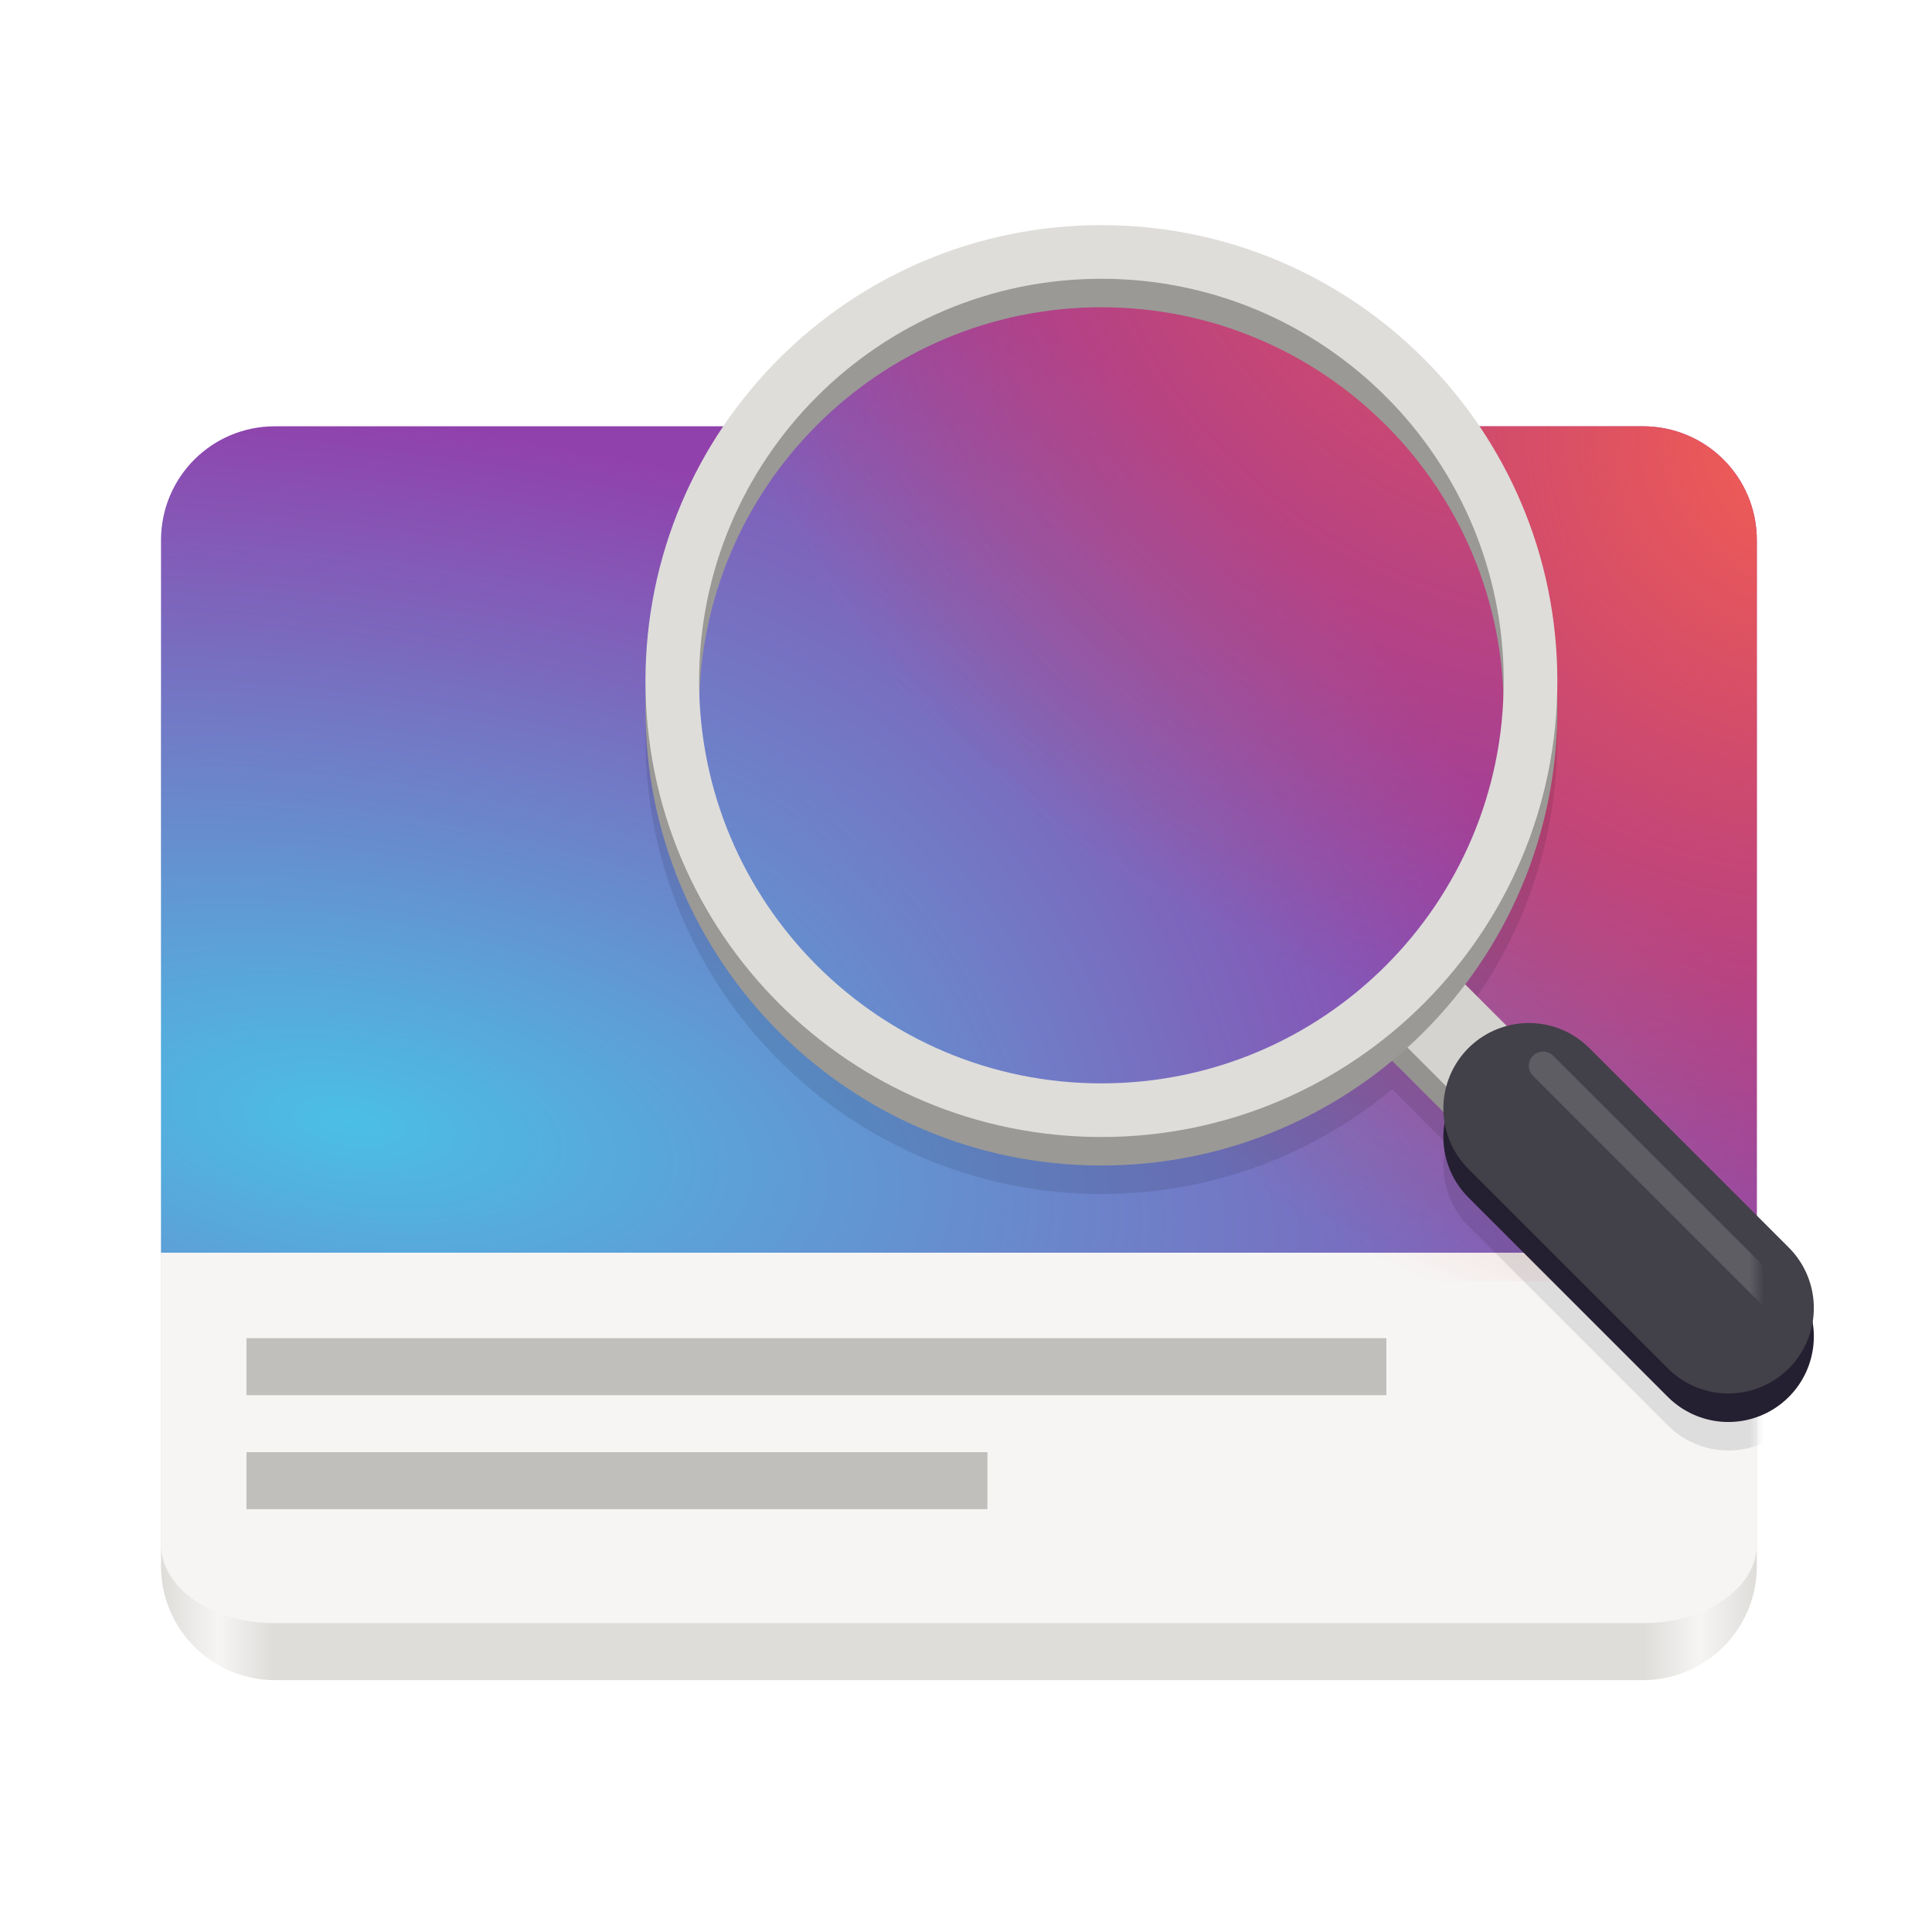 <?xml version="1.0" encoding="UTF-8" standalone="no"?>
<svg
   xmlns:dc="http://purl.org/dc/elements/1.1/"
   xmlns:cc="http://creativecommons.org/ns#"
   xmlns:rdf="http://www.w3.org/1999/02/22-rdf-syntax-ns#"
   xmlns:svg="http://www.w3.org/2000/svg"
   xmlns="http://www.w3.org/2000/svg"
   xmlns:xlink="http://www.w3.org/1999/xlink"
   xmlns:sodipodi="http://sodipodi.sourceforge.net/DTD/sodipodi-0.dtd"
   xmlns:inkscape="http://www.inkscape.org/namespaces/inkscape"
   height="128px"
   viewBox="0 0 128 128"
   width="128px"
   version="1.1"
   id="svg105"
   sodipodi:docname="logo.svg"
   inkscape:version="1.0.2 (e86c870879, 2021-01-15)">
  <defs
     id="defs109">
    <filter
       style="color-interpolation-filters:sRGB;"
       inkscape:label="Drop Shadow"
       id="filter1033">
      <feFlood
         flood-opacity="0.302"
         flood-color="rgb(0,0,0)"
         result="flood"
         id="feFlood1023" />
      <feComposite
         in="flood"
         in2="SourceGraphic"
         operator="in"
         result="composite1"
         id="feComposite1025" />
      <feGaussianBlur
         in="composite1"
         stdDeviation="3"
         result="blur"
         id="feGaussianBlur1027" />
      <feOffset
         dx="0"
         dy="0"
         result="offset"
         id="feOffset1029" />
      <feComposite
         in="SourceGraphic"
         in2="offset"
         operator="over"
         result="composite2"
         id="feComposite1031" />
    </filter>
    <filter
       style="color-interpolation-filters:sRGB;"
       inkscape:label="Drop Shadow"
       id="filter927">
      <feFlood
         flood-opacity="0.596"
         flood-color="rgb(0,0,0)"
         result="flood"
         id="feFlood917" />
      <feComposite
         in="flood"
         in2="SourceGraphic"
         operator="in"
         result="composite1"
         id="feComposite919" />
      <feGaussianBlur
         in="composite1"
         stdDeviation="2"
         result="blur"
         id="feGaussianBlur921" />
      <feOffset
         dx="0"
         dy="0"
         result="offset"
         id="feOffset923" />
      <feComposite
         in="SourceGraphic"
         in2="offset"
         operator="over"
         result="composite2"
         id="feComposite925" />
    </filter>
  </defs>
  <sodipodi:namedview
     pagecolor="#ffffff"
     bordercolor="#666666"
     borderopacity="1"
     objecttolerance="10"
     gridtolerance="10"
     guidetolerance="10"
     inkscape:pageopacity="0"
     inkscape:pageshadow="2"
     inkscape:window-width="1920"
     inkscape:window-height="1011"
     id="namedview107"
     showgrid="false"
     inkscape:zoom="3.3242188"
     inkscape:cx="32.236458"
     inkscape:cy="88.110125"
     inkscape:window-x="0"
     inkscape:window-y="32"
     inkscape:window-maximized="1"
     inkscape:current-layer="svg105"
     inkscape:document-rotation="0" />
  <linearGradient
     id="a"
     gradientUnits="userSpaceOnUse"
     x1="8"
     x2="120"
     y1="116"
     y2="116">
    <stop
       offset="0"
       stop-color="#deddda"
       id="stop2" />
    <stop
       offset="0.036"
       stop-color="#f6f5f4"
       id="stop4" />
    <stop
       offset="0.071"
       stop-color="#deddda"
       id="stop6" />
    <stop
       offset="0.929"
       stop-color="#deddda"
       id="stop8" />
    <stop
       offset="0.964"
       stop-color="#f6f5f4"
       id="stop10" />
    <stop
       offset="1"
       stop-color="#deddda"
       id="stop12" />
  </linearGradient>
  <linearGradient
     id="b"
     gradientUnits="userSpaceOnUse">
    <stop
       offset="0"
       stop-color="#4bbfe5"
       id="stop15" />
    <stop
       offset="1"
       stop-color="#9141ac"
       id="stop17" />
  </linearGradient>
  <radialGradient
     id="c"
     cx="29.491"
     cy="109.785"
     gradientTransform="matrix(1.953,0.296,-0.131,0.869,-21.957,-27.307)"
     r="56"
     xlink:href="#b" />
  <radialGradient
     id="d"
     cx="104.212"
     cy="83.413"
     gradientTransform="matrix(0.016,-1.154,1.225,0.017,20.822,147.834)"
     gradientUnits="userSpaceOnUse"
     r="56">
    <stop
       offset="0"
       stop-color="#f66151"
       id="stop21" />
    <stop
       offset="1"
       stop-color="#ed333b"
       stop-opacity="0"
       id="stop23" />
  </radialGradient>
  <filter
     id="e"
     height="100%"
     width="100%"
     x="0%"
     y="0%">
    <feColorMatrix
       in="SourceGraphic"
       type="matrix"
       values="0 0 0 0 1 0 0 0 0 1 0 0 0 0 1 0 0 0 1 0"
       id="feColorMatrix26" />
  </filter>
  <mask
     id="f">
    <g
       filter="url(#e)"
       id="g31">
      <rect
         fill-opacity="0.1"
         height="128"
         width="128"
         id="rect29" />
    </g>
  </mask>
  <clipPath
     id="g">
    <rect
       height="152"
       width="192"
       id="rect34" />
  </clipPath>
  <mask
     id="h">
    <g
       filter="url(#e)"
       id="g39">
      <rect
         fill-opacity="0.154"
         height="128"
         width="128"
         id="rect37" />
    </g>
  </mask>
  <clipPath
     id="i">
    <rect
       height="152"
       width="192"
       id="rect42" />
  </clipPath>
  <radialGradient
     id="j"
     cx="31.132"
     cy="86"
     r="76.065"
     xlink:href="#b" />
  <radialGradient
     id="k"
     cx="109.988"
     cy="3.57"
     gradientUnits="userSpaceOnUse"
     r="66.012">
    <stop
       offset="0"
       stop-color="#f66151"
       id="stop46" />
    <stop
       offset="1"
       stop-color="#ed333b"
       stop-opacity="0.001"
       id="stop48" />
  </radialGradient>
  <mask
     id="l">
    <g
       filter="url(#e)"
       id="g53">
      <rect
         fill-opacity="0.154"
         height="128"
         width="128"
         id="rect51" />
    </g>
  </mask>
  <clipPath
     id="m">
    <rect
       height="152"
       width="192"
       id="rect56" />
  </clipPath>
  <g
     id="g959"
     transform="matrix(0.944,0,0,0.944,3.115,1.81)"
     style="filter:url(#filter927)">
    <path
       d="m 16,40 h 96 c 4.418,0 8,3.582 8,8 v 60 c 0,4.418 -3.582,8 -8,8 H 16 c -4.418,0 -8,-3.582 -8,-8 V 48 c 0,-4.418 3.582,-8 8,-8 z m 0,0"
       fill="url(#a)"
       id="path59"
       style="fill:url(#a);" />
    <path
       d="m 16,54 h 96 c 4.418,0 8,2.473 8,5.523 V 106.477 C 120,109.527 116.418,112 112,112 H 16 c -4.418,0 -8,-2.473 -8,-5.523 V 59.523 C 8,56.473 11.582,54 16,54 Z m 0,0"
       fill="#f6f5f4"
       id="path61" />
    <path
       d="m 16,28 c -4.434,0 -8,3.566 -8,8 V 86 H 120 V 36 c 0,-4.434 -3.566,-8 -8,-8 z m 0,0"
       fill="url(#c)"
       id="path63"
       style="fill:url(#c);" />
    <path
       d="m 16,28 c -4.434,0 -8,3.566 -8,8 V 88 H 120 V 36 c 0,-4.434 -3.566,-8 -8,-8 z m 0,0"
       fill="url(#d)"
       id="path65"
       style="fill:url(#d);" />
    <path
       d="m 14,104 h 52 v -4 H 14 Z m 0,0"
       fill="#c0bfbc"
       id="path67" />
    <path
       d="M 14,96 H 94 V 92 H 14 Z m 0,0"
       fill="#c0bfbc"
       id="path69" />
    <g
       clip-path="url(#g)"
       fill="none"
       mask="url(#f)"
       stroke="#00000f"
       transform="translate(-8,-16)"
       id="g77">
      <path
         d="m 36,250 -8,8"
         stroke-width="6"
         transform="matrix(-1,0,0,1,140,-162.118)"
         id="path71" />
      <path
         d="m 28,258 -14,14"
         stroke-linecap="round"
         stroke-width="12"
         transform="matrix(-1,0,0,1,140,-162.118)"
         id="path73" />
      <path
         d="m 88.117,228 c 0,16.633 -13.484,30.117 -30.117,30.117 -16.633,0 -30.117,-13.484 -30.117,-30.117 0,-16.633 13.484,-30.117 30.117,-30.117 16.633,0 30.117,13.484 30.117,30.117 z m 0,0"
         stroke-linejoin="round"
         stroke-width="3.765"
         transform="matrix(-1,0,0,1,140,-162.118)"
         id="path75" />
    </g>
    <g
       clip-path="url(#i)"
       mask="url(#h)"
       transform="translate(-8,-16)"
       id="g81">
      <path
         d="M 11.891,268.551 27.348,253.094"
         fill="none"
         stroke="#ffffff"
         stroke-linecap="round"
         stroke-width="1.638"
         transform="matrix(-1,0,0,1,140,-164.118)"
         id="path79" />
    </g>
    <g
       fill="none"
       transform="matrix(-1,0,0,1,132,-180.118)"
       id="g91">
      <path
         d="m 36,250 -8,8"
         stroke="#949390"
         stroke-width="6"
         id="path83" />
      <path
         d="m 36,248 -8,8"
         stroke="#d5d3cf"
         stroke-width="6"
         id="path85" />
      <path
         d="m 28,258 -14,14"
         stroke="#241f31"
         stroke-linecap="round"
         stroke-width="12"
         id="path87" />
      <path
         d="m 28,256 -14,14"
         stroke="#424048"
         stroke-linecap="round"
         stroke-width="12"
         id="path89" />
    </g>
    <path
       d="m 103.938,45.945 c 0,16.535 -13.402,29.938 -29.938,29.938 -16.535,0 -29.938,-13.402 -29.938,-29.938 0,-16.535 13.402,-29.938 29.938,-29.938 16.535,0 29.938,13.402 29.938,29.938 z m 0,0"
       fill="url(#j)"
       id="path93"
       style="fill:url(#j);" />
    <path
       d="m 103.938,45.945 c 0,16.535 -13.402,29.938 -29.938,29.938 -16.535,0 -29.938,-13.402 -29.938,-29.938 0,-16.535 13.402,-29.938 29.938,-29.938 16.535,0 29.938,13.402 29.938,29.938 z m 0,0"
       fill="url(#k)"
       id="path95"
       style="fill:url(#k);" />
    <path
       d="m 102.117,214 c 0,16.633 -13.484,30.117 -30.117,30.117 -16.633,0 -30.117,-13.484 -30.117,-30.117 0,-16.633 13.484,-30.117 30.117,-30.117 16.633,0 30.117,13.484 30.117,30.117 z m 0,0"
       fill="none"
       stroke="#9a9996"
       stroke-linejoin="round"
       stroke-width="3.765"
       transform="matrix(-1,0,0,1,146,-166.118)"
       id="path97" />
    <path
       d="m 102.117,212 c 0,16.633 -13.484,30.117 -30.117,30.117 -16.633,0 -30.117,-13.484 -30.117,-30.117 0,-16.633 13.484,-30.117 30.117,-30.117 16.633,0 30.117,13.484 30.117,30.117 z m 0,0"
       fill="none"
       stroke="#deddda"
       stroke-linejoin="round"
       stroke-width="3.765"
       transform="matrix(-1,0,0,1,146,-166.118)"
       id="path99" />
    <g
       clip-path="url(#m)"
       mask="url(#l)"
       transform="translate(-8,-16)"
       id="g103">
      <path
         d="m 25,255 16,-16"
         fill="none"
         stroke="#ffffff"
         stroke-linecap="round"
         stroke-width="2"
         transform="matrix(-1,0,0,1,154,-150.118)"
         id="path101" />
    </g>
  </g>
</svg>
